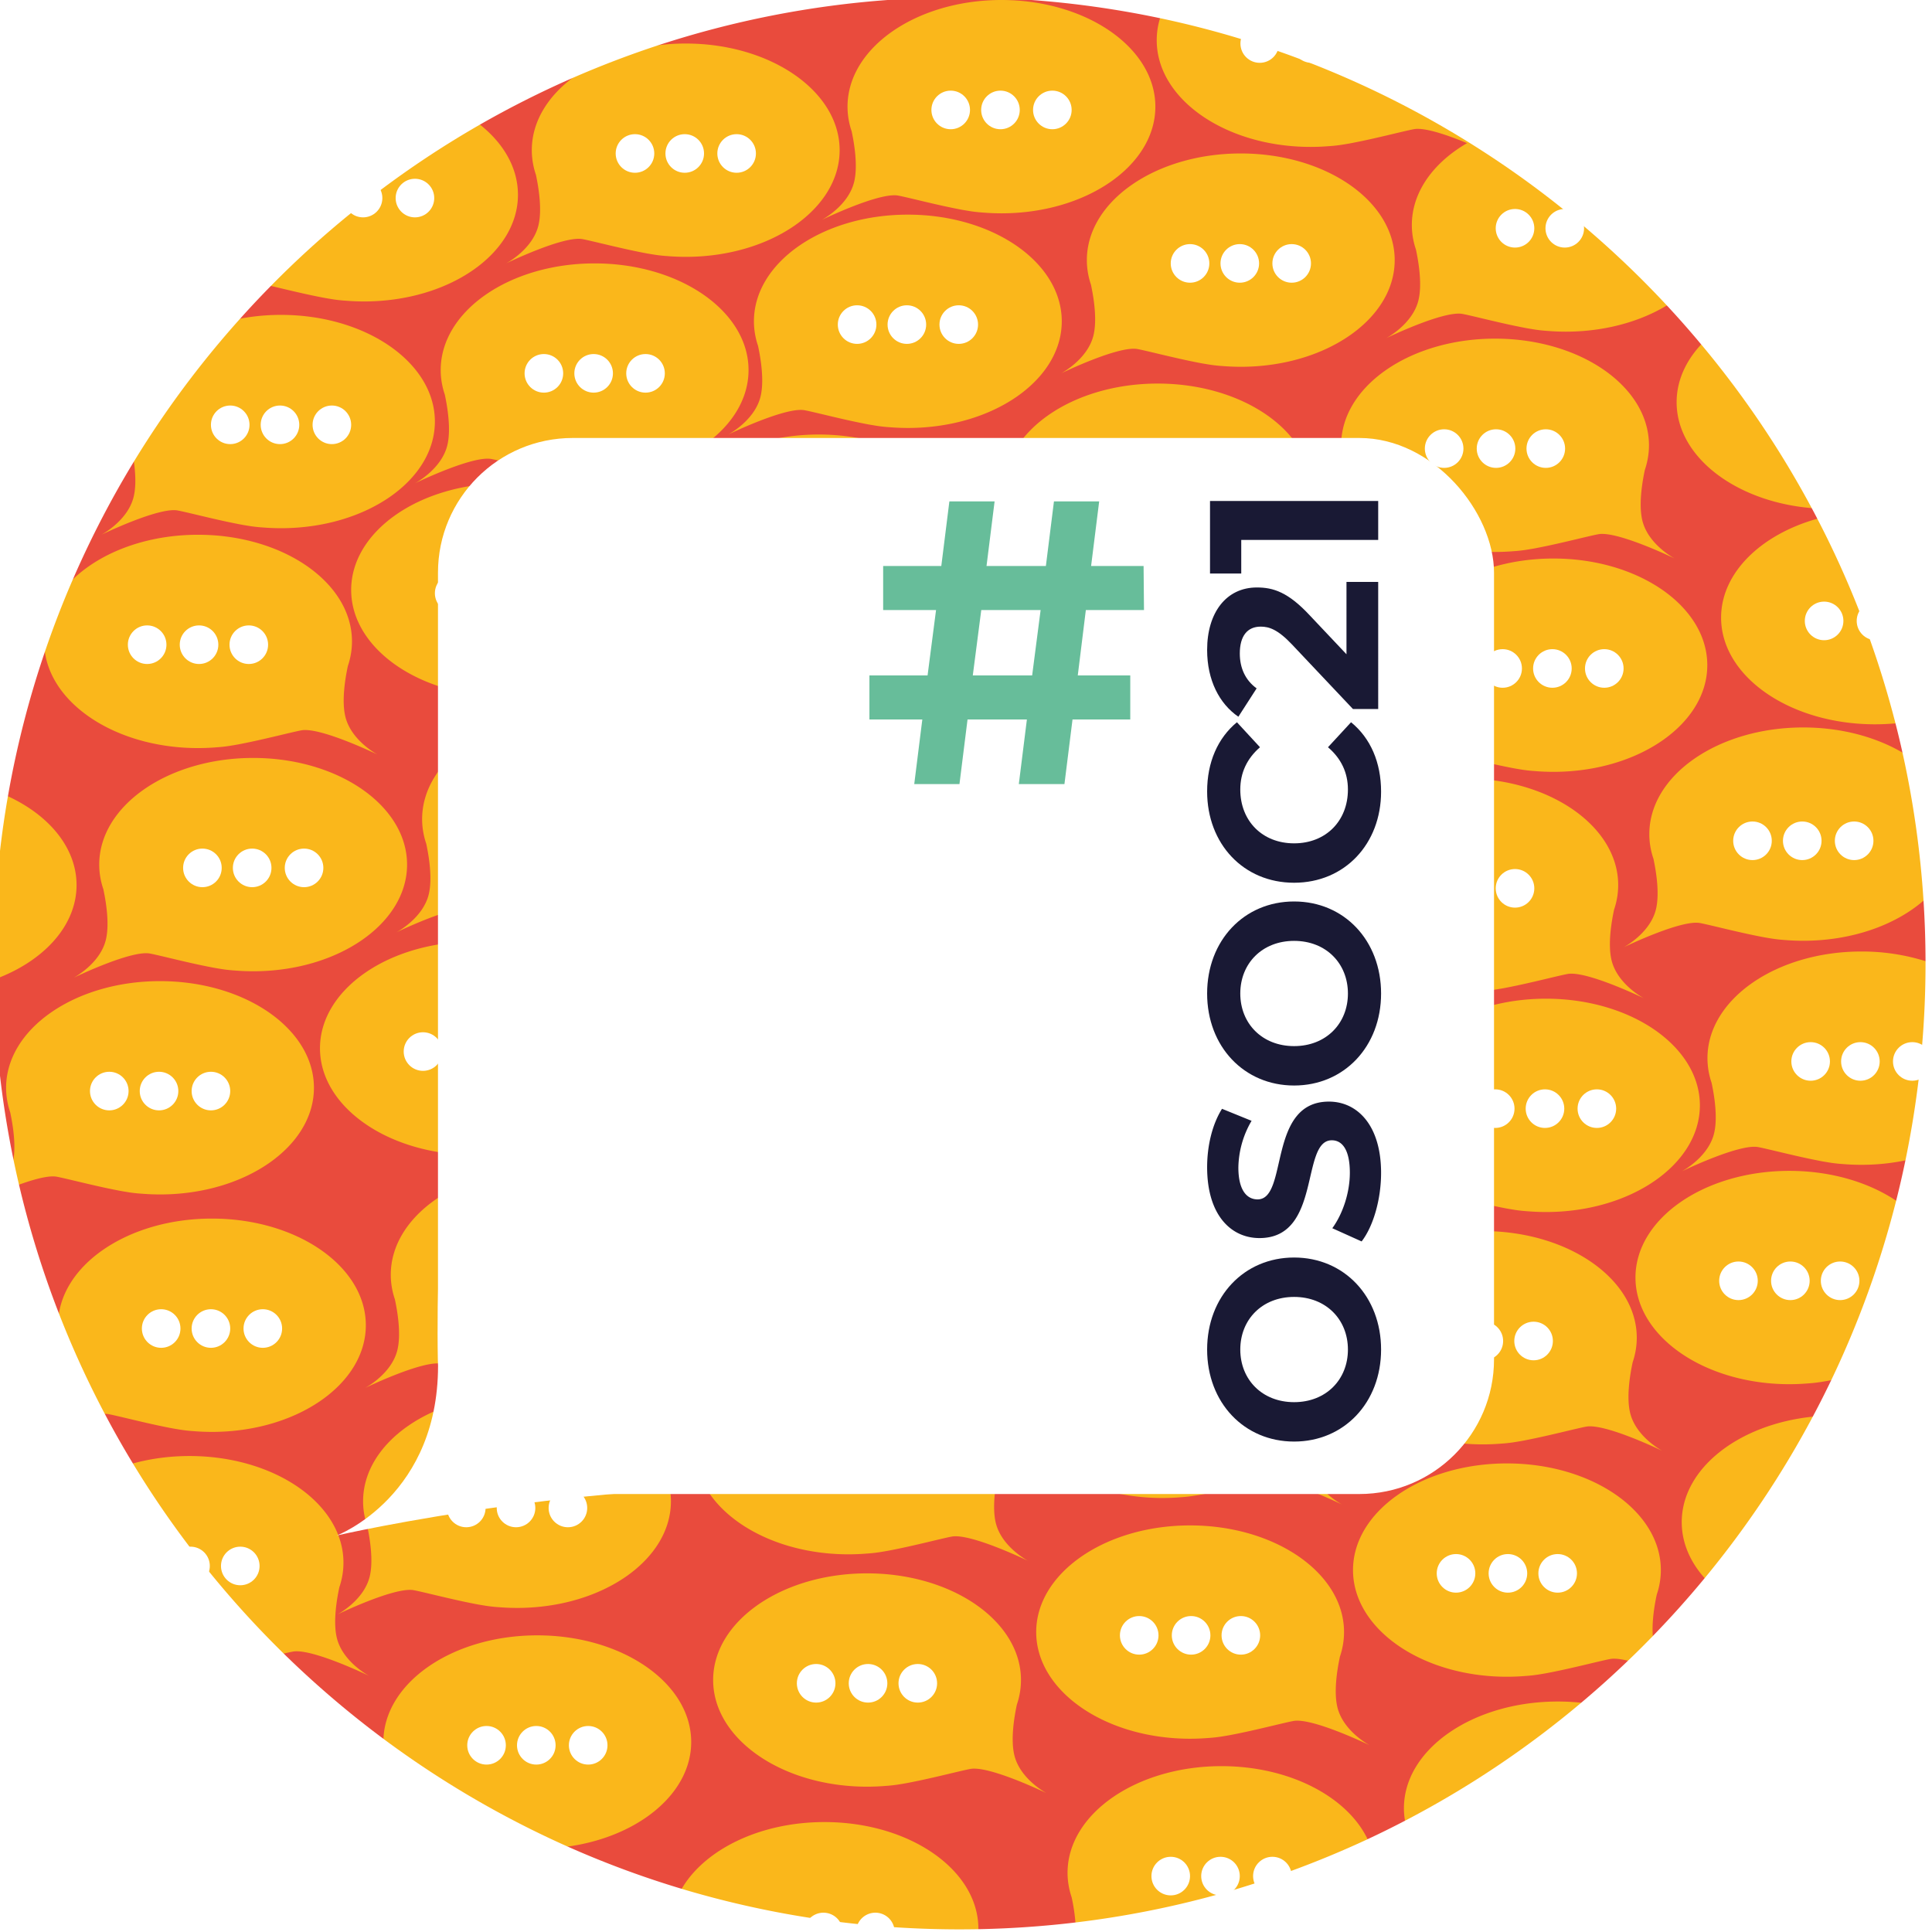 <svg id="b3614396-2f3b-43fe-b4ab-7d2afe10fd41" data-name="Laag 1" xmlns="http://www.w3.org/2000/svg" width="400mm" height="400mm" viewBox="0 0 1133.858 1133.858">
  <rect x="0" y="0" width="1133.858" height="1133.858" fill="#333333" stroke="none"/>
  <defs>
    <style>
      .ebba388f-aae1-472b-86ee-1aacaa808774 {
        fill: #e94b3d;
      }

      .e8fe0d66-d186-475d-864e-a30421d9c54c {
        fill: #fab71b;
      }

      .a7246b2b-2a23-4714-99b3-dbe751d07bc7 {
        fill: #fff;
      }

      .b42c5a3b-05b4-47e1-bc9b-00f621dcb762 {
        fill: #191934;
      }

      .b777d5c9-033a-4564-a207-9575fd0be8ca {
        fill: #67bd9a;
      }
    </style>
  </defs>
  <rect class="ebba388f-aae1-472b-86ee-1aacaa808774" width="1133.858" height="1133.858" rx="10.246"/>
  <path class="e8fe0d66-d186-475d-864e-a30421d9c54c" d="M402.437,25.545c-49.888,0-90.331,28.026-90.331,62.598a44.095,44.095,0,0,0,.507,6.645l-.004-.003.009.03a45.281,45.281,0,0,0,1.901,7.747c1.711,8.02,3.647,20.594,1.498,29.618-3.395,14.26-19.013,22.408-19.013,22.408s33.663-16.336,44.816-14.26c5.706,1.062,21.642,5.273,35.134,7.882q2.705.55,5.477.987a85.033,85.033,0,0,0,9.112,1.092l-.005-.004q5.36.447,10.899.455c49.888,0,90.331-28.026,90.331-62.598S452.325,25.545,402.437,25.545Z"/>
  <circle class="a7246b2b-2a23-4714-99b3-dbe751d07bc7" cx="372.658" cy="90.066" r="11.325"/>
  <circle class="a7246b2b-2a23-4714-99b3-dbe751d07bc7" cx="401.86" cy="90.066" r="11.325"/>
  <circle class="a7246b2b-2a23-4714-99b3-dbe751d07bc7" cx="432.314" cy="90.066" r="11.325"/>
  <path class="e8fe0d66-d186-475d-864e-a30421d9c54c" d="M587.729,0c-49.888,0-90.331,28.026-90.331,62.598a44.095,44.095,0,0,0,.507,6.645l-.004-.003.009.03a45.282,45.282,0,0,0,1.901,7.747c1.711,8.02,3.647,20.594,1.498,29.618-3.395,14.26-19.013,22.408-19.013,22.408s33.663-16.336,44.816-14.26c5.706,1.062,21.642,5.273,35.134,7.882q2.705.55,5.477.987a85.03,85.03,0,0,0,9.112,1.092l-.005-.004q5.36.447,10.899.455c49.888,0,90.331-28.026,90.331-62.598S637.618,0,587.729,0Z"/>
  <circle class="a7246b2b-2a23-4714-99b3-dbe751d07bc7" cx="557.95" cy="64.521" r="11.325"/>
  <circle class="a7246b2b-2a23-4714-99b3-dbe751d07bc7" cx="587.152" cy="64.521" r="11.325"/>
  <circle class="a7246b2b-2a23-4714-99b3-dbe751d07bc7" cx="617.606" cy="64.521" r="11.325"/>
  <path class="e8fe0d66-d186-475d-864e-a30421d9c54c" d="M679.436,225.11c-49.888,0-90.331,28.026-90.331,62.598a44.095,44.095,0,0,0,.507,6.645l-.004-.003.009.03a45.281,45.281,0,0,0,1.901,7.747c1.711,8.02,3.647,20.594,1.498,29.618-3.395,14.26-19.013,22.408-19.013,22.408s33.663-16.336,44.816-14.26c5.706,1.062,21.642,5.273,35.134,7.882q2.705.55,5.477.987a85.033,85.033,0,0,0,9.112,1.092l-.005-.004q5.36.447,10.899.455c49.888,0,90.331-28.026,90.331-62.598S729.325,225.11,679.436,225.11Z"/>
  <circle class="a7246b2b-2a23-4714-99b3-dbe751d07bc7" cx="649.657" cy="291.631" r="11.325"/>
  <circle class="a7246b2b-2a23-4714-99b3-dbe751d07bc7" cx="678.86" cy="291.631" r="11.325"/>
  <circle class="a7246b2b-2a23-4714-99b3-dbe751d07bc7" cx="709.313" cy="291.631" r="11.325"/>
  <g>
    <path class="e8fe0d66-d186-475d-864e-a30421d9c54c" d="M528.45,384.304c-49.888,0-90.331,28.026-90.331,62.598a44.095,44.095,0,0,0,.507,6.645l-.004-.003.009.03a45.28,45.28,0,0,0,1.901,7.747c1.711,8.02,3.647,20.594,1.498,29.618-3.395,14.26-19.013,22.408-19.013,22.408s33.663-16.336,44.816-14.26c5.706,1.062,21.642,5.273,35.134,7.882q2.705.55,5.477.987a85.033,85.033,0,0,0,9.112,1.092l-.005-.004q5.36.447,10.899.455c49.888,0,90.331-28.026,90.331-62.598S578.338,384.304,528.45,384.304Z"/>
    <circle class="a7246b2b-2a23-4714-99b3-dbe751d07bc7" cx="498.671" cy="448.825" r="11.325"/>
    <circle class="a7246b2b-2a23-4714-99b3-dbe751d07bc7" cx="527.873" cy="448.825" r="11.325"/>
    <circle class="a7246b2b-2a23-4714-99b3-dbe751d07bc7" cx="558.327" cy="448.825" r="11.325"/>
  </g>
  <g>
    <path class="e8fe0d66-d186-475d-864e-a30421d9c54c" d="M574.19,1131.93a2.617,2.617,0,0,1-.01.28c.01.55-.01,1.1-.04,1.65a43.175,43.175,0,0,1-1.44,9.42H520.01a11.296,11.296,0,0,1-12.54,0H489.55a11.296,11.296,0,0,1-12.54,0H460.35a11.296,11.296,0,0,1-12.54,0H395.02a41.67,41.67,0,0,1-.98-4.67.101.101,0,0,0-.01-.03h.01a43.353,43.353,0,0,1-.47-4.72c-.03-.64-.04-1.28-.04-1.93a46.118,46.118,0,0,1,6.54-23.41c13.37-22.97,45.85-39.18,83.79-39.18C533.75,1069.34,574.19,1097.36,574.19,1131.93Z"/>
    <path class="a7246b2b-2a23-4714-99b3-dbe751d07bc7" d="M465.41,1133.86A11.325,11.325,0,1,1,454.08,1122.53,11.285,11.285,0,0,1,465.41,1133.86Z"/>
    <path class="a7246b2b-2a23-4714-99b3-dbe751d07bc7" d="M494.61,1133.86a11.351,11.351,0,1,1-1.63-5.84h.01A11.233,11.233,0,0,1,494.61,1133.86Z"/>
    <path class="a7246b2b-2a23-4714-99b3-dbe751d07bc7" d="M525.06,1133.86a11.325,11.325,0,0,1-22.65,0,11.173,11.173,0,0,1,1.01-4.66A11.317,11.317,0,0,1,524.7,1131.03,10.975,10.975,0,0,1,525.06,1133.86Z"/>
  </g>
  <g>
    <path class="e8fe0d66-d186-475d-864e-a30421d9c54c" d="M807.2,1099.12c0,12.85-5.59,24.8-15.18,34.74a74.75,74.75,0,0,1-11.14,9.42H630.41l.03-.12a40.375,40.375,0,0,0,.95-9.3c0-1.85-.08-3.73-.23-5.59a113.847,113.847,0,0,0-2.21-14.73,44.971,44.971,0,0,1-1.9-7.75.049.049,0,0,1-.01-.03,44.377,44.377,0,0,1-.51-6.64c0-34.57,40.45-62.6,90.33-62.6,39.95,0,73.84,17.97,85.76,42.88A45.378,45.378,0,0,1,807.2,1099.12Z"/>
    <circle class="a7246b2b-2a23-4714-99b3-dbe751d07bc7" cx="687.085" cy="1101.045" r="11.325"/>
    <circle class="a7246b2b-2a23-4714-99b3-dbe751d07bc7" cx="716.288" cy="1101.045" r="11.325"/>
    <circle class="a7246b2b-2a23-4714-99b3-dbe751d07bc7" cx="746.742" cy="1101.045" r="11.325"/>
  </g>
  <g>
    <path class="e8fe0d66-d186-475d-864e-a30421d9c54c" d="M914.274,998.592c-49.888,0-90.331,28.026-90.331,62.598a44.095,44.095,0,0,0,.507,6.645l-.004-.003.009.03a45.281,45.281,0,0,0,1.901,7.747c1.711,8.02,3.647,20.594,1.498,29.618-3.395,14.26-19.013,22.408-19.013,22.408s33.663-16.336,44.816-14.26c5.706,1.062,21.642,5.273,35.134,7.882q2.705.55,5.477.987a85.031,85.031,0,0,0,9.112,1.092l-.005-.004q5.36.447,10.899.455c49.888,0,90.331-28.026,90.331-62.598S964.163,998.592,914.274,998.592Z"/>
    <circle class="a7246b2b-2a23-4714-99b3-dbe751d07bc7" cx="884.495" cy="1063.114" r="11.325"/>
    <circle class="a7246b2b-2a23-4714-99b3-dbe751d07bc7" cx="913.698" cy="1063.114" r="11.325"/>
    <circle class="a7246b2b-2a23-4714-99b3-dbe751d07bc7" cx="944.151" cy="1063.114" r="11.325"/>
  </g>
  <g>
    <path class="e8fe0d66-d186-475d-864e-a30421d9c54c" d="M93.912,575.809c-49.888,0-90.331,28.026-90.331,62.598a44.095,44.095,0,0,0,.507,6.645l-.004-.003.009.03a45.28,45.28,0,0,0,1.901,7.747c1.711,8.02,3.647,20.594,1.498,29.618-3.395,14.26-19.013,22.408-19.013,22.408S22.142,688.515,33.295,690.592c5.706,1.062,21.642,5.273,35.134,7.882q2.705.55,5.477.987a85.033,85.033,0,0,0,9.112,1.092l-.005-.004q5.36.447,10.899.455c49.888,0,90.331-28.026,90.331-62.598S143.8,575.809,93.912,575.809Z"/>
    <circle class="a7246b2b-2a23-4714-99b3-dbe751d07bc7" cx="64.133" cy="640.33" r="11.325"/>
    <circle class="a7246b2b-2a23-4714-99b3-dbe751d07bc7" cx="93.335" cy="640.33" r="11.325"/>
    <circle class="a7246b2b-2a23-4714-99b3-dbe751d07bc7" cx="123.789" cy="640.33" r="11.325"/>
  </g>
  <path class="e8fe0d66-d186-475d-864e-a30421d9c54c" d="M44.93,519.43c0,23.1-18.06,43.28-44.93,54.12-1.22.5-2.46.97-3.72,1.42-2.89,1.05-5.89,1.99-8.96,2.81V461.07A108.936,108.936,0,0,1,0,465.3q2.37.96,4.65,2.01C28.93,478.53,44.93,497.68,44.93,519.43Z"/>
  <g>
    <path class="e8fe0d66-d186-475d-864e-a30421d9c54c" d="M713.562,356.602c-49.888,0-90.331,28.026-90.331,62.598a44.095,44.095,0,0,0,.507,6.645l-.004-.003.009.03a45.28,45.28,0,0,0,1.901,7.747c1.711,8.02,3.647,20.594,1.498,29.618-3.395,14.26-19.013,22.408-19.013,22.408s33.663-16.336,44.816-14.26c5.706,1.062,21.642,5.273,35.134,7.882q2.705.55,5.477.987a85.033,85.033,0,0,0,9.112,1.092l-.005-.004q5.36.447,10.899.455c49.888,0,90.331-28.026,90.331-62.598S763.451,356.602,713.562,356.602Z"/>
    <circle class="a7246b2b-2a23-4714-99b3-dbe751d07bc7" cx="683.783" cy="421.123" r="11.325"/>
    <circle class="a7246b2b-2a23-4714-99b3-dbe751d07bc7" cx="712.986" cy="421.123" r="11.325"/>
    <circle class="a7246b2b-2a23-4714-99b3-dbe751d07bc7" cx="743.44" cy="421.123" r="11.325"/>
  </g>
  <path class="e8fe0d66-d186-475d-864e-a30421d9c54c" d="M148.568,444.825c-49.888,0-90.331,28.026-90.331,62.598a44.096,44.096,0,0,0,.507,6.645l-.004-.003.009.03A45.281,45.281,0,0,0,60.65,521.841c1.711,8.02,3.647,20.594,1.498,29.618-3.395,14.26-19.013,22.408-19.013,22.408S76.798,557.532,87.952,559.608c5.706,1.062,21.642,5.273,35.134,7.882q2.705.55,5.477.987a85.03,85.03,0,0,0,9.112,1.092l-.005-.004q5.36.447,10.899.455c49.888,0,90.331-28.026,90.331-62.598S198.457,444.825,148.568,444.825Z"/>
  <circle class="a7246b2b-2a23-4714-99b3-dbe751d07bc7" cx="118.789" cy="509.347" r="11.325"/>
  <circle class="a7246b2b-2a23-4714-99b3-dbe751d07bc7" cx="147.992" cy="509.347" r="11.325"/>
  <circle class="a7246b2b-2a23-4714-99b3-dbe751d07bc7" cx="178.445" cy="509.347" r="11.325"/>
  <path class="e8fe0d66-d186-475d-864e-a30421d9c54c" d="M338.07,418.123c-49.888,0-90.331,28.026-90.331,62.598a44.095,44.095,0,0,0,.507,6.645l-.004-.003.009.03a45.28,45.28,0,0,0,1.901,7.747c1.711,8.02,3.647,20.594,1.498,29.618-3.395,14.26-19.013,22.408-19.013,22.408s33.663-16.336,44.816-14.26c5.706,1.062,21.642,5.273,35.134,7.882q2.705.55,5.477.987a85.028,85.028,0,0,0,9.112,1.092l-.005-.004q5.36.447,10.899.455c49.888,0,90.331-28.026,90.331-62.598S387.959,418.123,338.07,418.123Z"/>
  <circle class="a7246b2b-2a23-4714-99b3-dbe751d07bc7" cx="308.291" cy="482.645" r="11.325"/>
  <circle class="a7246b2b-2a23-4714-99b3-dbe751d07bc7" cx="337.494" cy="482.645" r="11.325"/>
  <circle class="a7246b2b-2a23-4714-99b3-dbe751d07bc7" cx="367.948" cy="482.645" r="11.325"/>
  <g>
    <path class="e8fe0d66-d186-475d-864e-a30421d9c54c" d="M728.19,90.066c-49.888,0-90.331,28.026-90.331,62.598a44.095,44.095,0,0,0,.507,6.645l-.004-.003.009.03a45.281,45.281,0,0,0,1.901,7.747c1.711,8.02,3.647,20.594,1.498,29.618-3.395,14.26-19.013,22.408-19.013,22.408s33.663-16.336,44.816-14.26c5.706,1.062,21.642,5.273,35.134,7.882q2.705.55,5.477.987a85.033,85.033,0,0,0,9.112,1.092l-.005-.004q5.36.447,10.899.455c49.888,0,90.331-28.026,90.331-62.598S778.078,90.066,728.19,90.066Z"/>
    <circle class="a7246b2b-2a23-4714-99b3-dbe751d07bc7" cx="698.411" cy="154.588" r="11.325"/>
    <circle class="a7246b2b-2a23-4714-99b3-dbe751d07bc7" cx="727.613" cy="154.588" r="11.325"/>
    <circle class="a7246b2b-2a23-4714-99b3-dbe751d07bc7" cx="758.067" cy="154.588" r="11.325"/>
  </g>
  <g>
    <path class="e8fe0d66-d186-475d-864e-a30421d9c54c" d="M918.915,69.452c-49.888,0-90.331,28.026-90.331,62.598a44.096,44.096,0,0,0,.507,6.645l-.004-.003.009.03a45.281,45.281,0,0,0,1.901,7.747c1.711,8.02,3.647,20.594,1.498,29.618-3.395,14.26-19.013,22.408-19.013,22.408s33.663-16.336,44.816-14.26c5.706,1.062,21.642,5.273,35.134,7.882q2.705.55,5.477.987a85.033,85.033,0,0,0,9.112,1.092l-.005-.004q5.36.447,10.899.455c49.888,0,90.331-28.026,90.331-62.598S968.803,69.452,918.915,69.452Z"/>
    <circle class="a7246b2b-2a23-4714-99b3-dbe751d07bc7" cx="889.136" cy="133.973" r="11.325"/>
    <circle class="a7246b2b-2a23-4714-99b3-dbe751d07bc7" cx="918.338" cy="133.973" r="11.325"/>
    <circle class="a7246b2b-2a23-4714-99b3-dbe751d07bc7" cx="948.792" cy="133.973" r="11.325"/>
  </g>
  <path class="e8fe0d66-d186-475d-864e-a30421d9c54c" d="M164.894,184.799c-49.888,0-90.331,28.026-90.331,62.598a44.095,44.095,0,0,0,.507,6.645l-.004-.003.009.03a45.281,45.281,0,0,0,1.901,7.747c1.711,8.02,3.647,20.594,1.498,29.618-3.395,14.26-19.013,22.408-19.013,22.408s33.663-16.336,44.816-14.26c5.706,1.062,21.642,5.273,35.134,7.882q2.705.55,5.477.987a85.03,85.03,0,0,0,9.112,1.092l-.005-.004q5.36.447,10.899.455c49.888,0,90.331-28.026,90.331-62.598S214.782,184.799,164.894,184.799Z"/>
  <circle class="a7246b2b-2a23-4714-99b3-dbe751d07bc7" cx="135.115" cy="249.32" r="11.325"/>
  <circle class="a7246b2b-2a23-4714-99b3-dbe751d07bc7" cx="164.317" cy="249.32" r="11.325"/>
  <circle class="a7246b2b-2a23-4714-99b3-dbe751d07bc7" cx="194.771" cy="249.32" r="11.325"/>
  <path class="e8fe0d66-d186-475d-864e-a30421d9c54c" d="M532.801,125.97c-49.888,0-90.331,28.026-90.331,62.598a44.095,44.095,0,0,0,.507,6.645l-.004-.003.009.03a45.28,45.28,0,0,0,1.901,7.747c1.711,8.02,3.647,20.594,1.498,29.618-3.395,14.26-19.013,22.408-19.013,22.408S461.03,238.676,472.184,240.753c5.706,1.062,21.642,5.273,35.134,7.882q2.705.55,5.477.987a85.03,85.03,0,0,0,9.112,1.092l-.005-.004q5.36.447,10.899.455c49.888,0,90.331-28.026,90.331-62.598S582.689,125.97,532.801,125.97Z"/>
  <circle class="a7246b2b-2a23-4714-99b3-dbe751d07bc7" cx="503.022" cy="190.491" r="11.325"/>
  <circle class="a7246b2b-2a23-4714-99b3-dbe751d07bc7" cx="532.224" cy="190.491" r="11.325"/>
  <circle class="a7246b2b-2a23-4714-99b3-dbe751d07bc7" cx="562.678" cy="190.491" r="11.325"/>
  <path class="e8fe0d66-d186-475d-864e-a30421d9c54c" d="M348.973,154.588c-49.888,0-90.331,28.026-90.331,62.598a44.095,44.095,0,0,0,.507,6.645l-.004-.003.009.03a45.281,45.281,0,0,0,1.901,7.747c1.711,8.02,3.647,20.594,1.498,29.618-3.395,14.26-19.013,22.408-19.013,22.408s33.663-16.336,44.816-14.26c5.706,1.062,21.642,5.273,35.134,7.882q2.705.55,5.477.987a85.03,85.03,0,0,0,9.112,1.092l-.005-.004q5.36.447,10.899.455c49.888,0,90.331-28.026,90.331-62.598S398.861,154.588,348.973,154.588Z"/>
  <circle class="a7246b2b-2a23-4714-99b3-dbe751d07bc7" cx="319.194" cy="219.109" r="11.325"/>
  <circle class="a7246b2b-2a23-4714-99b3-dbe751d07bc7" cx="348.396" cy="219.109" r="11.325"/>
  <circle class="a7246b2b-2a23-4714-99b3-dbe751d07bc7" cx="378.85" cy="219.109" r="11.325"/>
  <path class="e8fe0d66-d186-475d-864e-a30421d9c54c" d="M213.647,51.722c-49.888,0-90.331,28.026-90.331,62.598a44.095,44.095,0,0,0,.507,6.645l-.004-.003.009.03a45.281,45.281,0,0,0,1.901,7.747c1.711,8.02,3.647,20.594,1.498,29.618-3.395,14.26-19.013,22.408-19.013,22.408s33.663-16.336,44.816-14.26c5.706,1.062,21.642,5.273,35.134,7.882q2.705.55,5.477.987a85.027,85.027,0,0,0,9.112,1.092l-.005-.004q5.36.447,10.899.455c49.888,0,90.331-28.026,90.331-62.598S263.536,51.722,213.647,51.722Z"/>
  <circle class="a7246b2b-2a23-4714-99b3-dbe751d07bc7" cx="183.868" cy="116.243" r="11.325"/>
  <circle class="a7246b2b-2a23-4714-99b3-dbe751d07bc7" cx="213.071" cy="116.243" r="11.325"/>
  <circle class="a7246b2b-2a23-4714-99b3-dbe751d07bc7" cx="243.524" cy="116.243" r="11.325"/>
  <g>
    <path class="e8fe0d66-d186-475d-864e-a30421d9c54c" d="M278.127,552.616c49.888,0,90.331,28.026,90.331,62.598a44.095,44.095,0,0,1-.507,6.645l.004-.003-.009.03a45.281,45.281,0,0,1-1.901,7.747c-1.711,8.02-3.647,20.594-1.498,29.618,3.395,14.26,19.013,22.408,19.013,22.408s-33.663-16.336-44.816-14.26c-5.706,1.062-21.642,5.273-35.134,7.882q-2.705.55-5.477.987a85.03,85.03,0,0,1-9.112,1.092l.005-.004q-5.36.447-10.899.455c-49.888,0-90.331-28.026-90.331-62.598S228.239,552.616,278.127,552.616Z"/>
    <circle class="a7246b2b-2a23-4714-99b3-dbe751d07bc7" cx="307.906" cy="617.138" r="11.325"/>
    <circle class="a7246b2b-2a23-4714-99b3-dbe751d07bc7" cx="278.704" cy="617.138" r="11.325"/>
    <circle class="a7246b2b-2a23-4714-99b3-dbe751d07bc7" cx="248.25" cy="617.138" r="11.325"/>
  </g>
  <g>
    <path class="e8fe0d66-d186-475d-864e-a30421d9c54c" d="M491.409,520.672c49.888,0,90.331,28.026,90.331,62.598a44.095,44.095,0,0,1-.507,6.645l.004-.003-.009.03a45.281,45.281,0,0,1-1.901,7.747c-1.711,8.02-3.647,20.594-1.498,29.618,3.395,14.26,19.013,22.408,19.013,22.408s-33.663-16.336-44.816-14.26c-5.706,1.062-21.642,5.273-35.134,7.882q-2.705.55-5.477.987a85.03,85.03,0,0,1-9.112,1.092l.005-.004q-5.36.447-10.899.455c-49.888,0-90.331-28.026-90.331-62.598S441.521,520.672,491.409,520.672Z"/>
    <circle class="a7246b2b-2a23-4714-99b3-dbe751d07bc7" cx="521.188" cy="585.193" r="11.325"/>
    <circle class="a7246b2b-2a23-4714-99b3-dbe751d07bc7" cx="491.986" cy="585.193" r="11.325"/>
    <circle class="a7246b2b-2a23-4714-99b3-dbe751d07bc7" cx="461.532" cy="585.193" r="11.325"/>
  </g>
  <g>
    <path class="e8fe0d66-d186-475d-864e-a30421d9c54c" d="M1140.03,848.27V945.32a13.366,13.366,0,0,0-2.1.18c-1.04.19-2.42.49-4.07.87-7.38,1.67-20.04,4.88-31.07,7.01-1.8.37-3.63.7-5.47.99a86.909,86.909,0,0,1-9.11,1.09c-3.57.29-7.21.45-10.9.45-32.49,0-60.97-11.88-76.87-29.72-8.54-9.56-13.46-20.82-13.46-32.88,0-31.41,33.39-57.41,76.91-61.9a128.528,128.528,0,0,1,13.42-.69c21.41,0,41.08,5.16,56.55,13.78Q1137.07,846.285,1140.03,848.27Z"/>
    <circle class="a7246b2b-2a23-4714-99b3-dbe751d07bc7" cx="1107.089" cy="895.237" r="11.325"/>
    <circle class="a7246b2b-2a23-4714-99b3-dbe751d07bc7" cx="1077.887" cy="895.237" r="11.325"/>
    <circle class="a7246b2b-2a23-4714-99b3-dbe751d07bc7" cx="1047.433" cy="895.237" r="11.325"/>
  </g>
  <g>
    <path class="e8fe0d66-d186-475d-864e-a30421d9c54c" d="M671.308,485.345c49.888,0,90.331,28.026,90.331,62.598a44.096,44.096,0,0,1-.507,6.645l.004-.003-.009.03a45.281,45.281,0,0,1-1.901,7.747c-1.711,8.02-3.647,20.594-1.498,29.618,3.395,14.26,19.013,22.408,19.013,22.408S743.079,598.051,731.925,600.128c-5.706,1.062-21.642,5.273-35.134,7.882q-2.705.55-5.477.987a85.03,85.03,0,0,1-9.112,1.092l.005-.004q-5.36.447-10.899.455c-49.888,0-90.331-28.026-90.331-62.598S621.42,485.345,671.308,485.345Z"/>
    <circle class="a7246b2b-2a23-4714-99b3-dbe751d07bc7" cx="701.087" cy="549.866" r="11.325"/>
    <circle class="a7246b2b-2a23-4714-99b3-dbe751d07bc7" cx="671.885" cy="549.866" r="11.325"/>
    <circle class="a7246b2b-2a23-4714-99b3-dbe751d07bc7" cx="641.431" cy="549.866" r="11.325"/>
  </g>
  <path class="e8fe0d66-d186-475d-864e-a30421d9c54c" d="M480.506,255.012c49.888,0,90.331,28.026,90.331,62.598a44.095,44.095,0,0,1-.507,6.645l.004-.003-.009.03a45.281,45.281,0,0,1-1.901,7.747c-1.711,8.02-3.647,20.594-1.498,29.618,3.395,14.26,19.013,22.408,19.013,22.408s-33.663-16.336-44.816-14.26c-5.706,1.062-21.642,5.273-35.134,7.882q-2.705.55-5.477.987a85.03,85.03,0,0,1-9.112,1.092l.005-.004q-5.36.447-10.899.455c-49.888,0-90.331-28.026-90.331-62.598S430.618,255.012,480.506,255.012Z"/>
  <circle class="a7246b2b-2a23-4714-99b3-dbe751d07bc7" cx="510.285" cy="319.534" r="11.325"/>
  <circle class="a7246b2b-2a23-4714-99b3-dbe751d07bc7" cx="481.083" cy="319.534" r="11.325"/>
  <circle class="a7246b2b-2a23-4714-99b3-dbe751d07bc7" cx="450.629" cy="319.534" r="11.325"/>
  <g>
    <path class="e8fe0d66-d186-475d-864e-a30421d9c54c" d="M710.562,614.02c-49.888,0-90.331,28.026-90.331,62.598a44.095,44.095,0,0,0,.507,6.645l-.004-.003.009.03a45.28,45.28,0,0,0,1.901,7.747c1.711,8.02,3.647,20.594,1.498,29.618-3.395,14.26-19.013,22.408-19.013,22.408s33.663-16.336,44.816-14.26c5.706,1.062,21.642,5.273,35.134,7.882q2.705.55,5.477.987a85.033,85.033,0,0,0,9.112,1.092l-.005-.004q5.36.447,10.899.455c49.888,0,90.331-28.026,90.331-62.598S760.451,614.02,710.562,614.02Z"/>
    <circle class="a7246b2b-2a23-4714-99b3-dbe751d07bc7" cx="680.783" cy="678.541" r="11.325"/>
    <circle class="a7246b2b-2a23-4714-99b3-dbe751d07bc7" cx="709.986" cy="678.541" r="11.325"/>
    <circle class="a7246b2b-2a23-4714-99b3-dbe751d07bc7" cx="740.44" cy="678.541" r="11.325"/>
  </g>
  <path class="e8fe0d66-d186-475d-864e-a30421d9c54c" d="M1140.03,462.86v53.33a60.108,60.108,0,0,1-6.17,7.63,66.183,66.183,0,0,1-4.98,4.75c-16.55,14.36-42.03,23.55-70.59,23.55-3.69,0-7.33-.16-10.9-.45a87.2,87.2,0,0,1-9.11-1.09c-1.85-.29-3.67-.62-5.48-.99-13.49-2.61-29.42-6.82-35.13-7.88-10.8-2.01-42.7,13.24-44.72,14.21,1.34-.73,15.68-8.77,18.92-22.36,2.15-9.02.21-21.6-1.5-29.62a44.86,44.86,0,0,1-1.9-7.74.05.05,0,0,1-.01-.03,44.4,44.4,0,0,1-.5-6.65c0-34.57,40.44-62.59,90.33-62.59,22.19,0,42.51,5.55,58.24,14.75a77.611,77.611,0,0,1,17.33,13.55A60.103,60.103,0,0,1,1140.03,462.86Z"/>
  <circle class="a7246b2b-2a23-4714-99b3-dbe751d07bc7" cx="1028.507" cy="493.448" r="11.325"/>
  <circle class="a7246b2b-2a23-4714-99b3-dbe751d07bc7" cx="1057.71" cy="493.448" r="11.325"/>
  <circle class="a7246b2b-2a23-4714-99b3-dbe751d07bc7" cx="1088.164" cy="493.448" r="11.325"/>
  <g>
    <path class="e8fe0d66-d186-475d-864e-a30421d9c54c" d="M907.3,586.12c-49.888,0-90.331,28.026-90.331,62.598a44.095,44.095,0,0,0,.507,6.645l-.004-.003.009.03a45.28,45.28,0,0,0,1.901,7.747c1.711,8.02,3.647,20.594,1.498,29.618-3.395,14.26-19.013,22.408-19.013,22.408s33.663-16.336,44.816-14.26c5.706,1.062,21.642,5.273,35.134,7.882q2.705.55,5.477.987a85.03,85.03,0,0,0,9.112,1.092l-.005-.004q5.36.447,10.899.455c49.888,0,90.331-28.026,90.331-62.598S957.188,586.12,907.3,586.12Z"/>
    <circle class="a7246b2b-2a23-4714-99b3-dbe751d07bc7" cx="877.521" cy="650.641" r="11.325"/>
    <circle class="a7246b2b-2a23-4714-99b3-dbe751d07bc7" cx="906.723" cy="650.641" r="11.325"/>
    <circle class="a7246b2b-2a23-4714-99b3-dbe751d07bc7" cx="937.177" cy="650.641" r="11.325"/>
  </g>
  <g>
    <path class="e8fe0d66-d186-475d-864e-a30421d9c54c" d="M1140.03,567.82V674.21q-3,1.305-6.17,2.43a113.058,113.058,0,0,1-15.6,4.36,127.362,127.362,0,0,1-25.85,2.61q-5.535,0-10.9-.45a84.15,84.15,0,0,1-9.1-1.09q-2.775-.435-5.48-.99c-13.49-2.61-29.43-6.82-35.13-7.88C1020.99,671.19,989.1,686.44,987.08,687.41c1.34-.73,15.68-8.77,18.91-22.36,2.15-9.02.22-21.6-1.5-29.62a45.789,45.789,0,0,1-1.9-7.74.101.101,0,0,0-.01-.03h.01a44.37,44.37,0,0,1-.51-6.64c0-34.58,40.44-62.6,90.33-62.6a124.409,124.409,0,0,1,37.65,5.68c1.28.4,2.55.83,3.8,1.28Q1137.025,566.52,1140.03,567.82Z"/>
    <circle class="a7246b2b-2a23-4714-99b3-dbe751d07bc7" cx="1062.633" cy="622.94" r="11.325"/>
    <circle class="a7246b2b-2a23-4714-99b3-dbe751d07bc7" cx="1091.836" cy="622.94" r="11.325"/>
    <circle class="a7246b2b-2a23-4714-99b3-dbe751d07bc7" cx="1122.29" cy="622.94" r="11.325"/>
  </g>
  <path class="e8fe0d66-d186-475d-864e-a30421d9c54c" d="M911.651,327.786c-49.888,0-90.331,28.026-90.331,62.598a44.095,44.095,0,0,0,.507,6.645l-.004-.003.009.03a45.28,45.28,0,0,0,1.901,7.747c1.711,8.02,3.647,20.594,1.498,29.618-3.395,14.26-19.013,22.408-19.013,22.408s33.663-16.336,44.816-14.26c5.706,1.062,21.642,5.273,35.134,7.882q2.705.55,5.477.987a85.033,85.033,0,0,0,9.112,1.092l-.005-.004q5.36.447,10.899.455c49.888,0,90.331-28.026,90.331-62.598S961.539,327.786,911.651,327.786Z"/>
  <circle class="a7246b2b-2a23-4714-99b3-dbe751d07bc7" cx="881.872" cy="392.307" r="11.325"/>
  <circle class="a7246b2b-2a23-4714-99b3-dbe751d07bc7" cx="911.074" cy="392.307" r="11.325"/>
  <circle class="a7246b2b-2a23-4714-99b3-dbe751d07bc7" cx="941.528" cy="392.307" r="11.325"/>
  <path class="e8fe0d66-d186-475d-864e-a30421d9c54c" d="M1141.52,364.4a11.218,11.218,0,0,1-1.49,5.61v49.5c-2.03.47-4.1.94-6.17,1.39-2.68.58-5.37,1.15-7.96,1.65-1.81.37-3.63.7-5.48.99-2.95.48-5.67.84-7.99,1.02-.39.03-.76.05-1.12.07v-.01c-3.57.3-7.21.46-10.9.46-49.89,0-90.33-28.03-90.33-62.6,0-26.27,23.36-48.77,56.47-58.05a128.382,128.382,0,0,1,67.31-.12q3.15.87,6.17,1.91V358.8A11.18,11.18,0,0,1,1141.52,364.4Z"/>
  <path class="a7246b2b-2a23-4714-99b3-dbe751d07bc7" d="M1141.52,364.4a11.346,11.346,0,1,1-1.49-5.6A11.218,11.218,0,0,1,1141.52,364.4Z"/>
  <circle class="a7246b2b-2a23-4714-99b3-dbe751d07bc7" cx="1100.99" cy="364.405" r="11.325"/>
  <circle class="a7246b2b-2a23-4714-99b3-dbe751d07bc7" cx="1070.536" cy="364.405" r="11.325"/>
  <g>
    <path class="e8fe0d66-d186-475d-864e-a30421d9c54c" d="M870.259,722.488c49.888,0,90.331,28.026,90.331,62.598a44.095,44.095,0,0,1-.507,6.645l.004-.003-.009.03a45.28,45.28,0,0,1-1.901,7.747c-1.711,8.02-3.647,20.594-1.498,29.618,3.395,14.26,19.013,22.408,19.013,22.408s-33.663-16.336-44.816-14.26c-5.706,1.062-21.642,5.273-35.134,7.882q-2.705.55-5.477.987a85.033,85.033,0,0,1-9.112,1.092l.005-.004q-5.36.447-10.899.455c-49.888,0-90.331-28.026-90.331-62.598S820.371,722.488,870.259,722.488Z"/>
    <circle class="a7246b2b-2a23-4714-99b3-dbe751d07bc7" cx="900.038" cy="787.01" r="11.325"/>
    <circle class="a7246b2b-2a23-4714-99b3-dbe751d07bc7" cx="870.836" cy="787.01" r="11.325"/>
    <circle class="a7246b2b-2a23-4714-99b3-dbe751d07bc7" cx="840.382" cy="787.01" r="11.325"/>
  </g>
  <g>
    <path class="e8fe0d66-d186-475d-864e-a30421d9c54c" d="M1140.03,756.03c-.01.12-.03.25-.05.37h.01a.101.101,0,0,0-.01.03,44.967,44.967,0,0,1-1.9,7.75c-1.71,8.02-3.65,20.59-1.5,29.62a27.146,27.146,0,0,0,3.45,8.07v7.48c-1.99-.8-4.07-1.61-6.17-2.39-8.86-3.26-18.16-5.93-23.08-5.02-5.71,1.07-21.65,5.28-35.14,7.89q-.465.09-.93.18c-1.5.29-3.02.56-4.55.8a84.579,84.579,0,0,1-9.11,1.1l.01-.01c-3.58.3-7.21.46-10.9.46-49.89,0-90.33-28.03-90.33-62.6,0-34.57,40.44-62.6,90.33-62.6,24.33,0,46.43,6.67,62.66,17.52,9.03,6.02,16.26,13.34,21.04,21.52a47.081,47.081,0,0,1,6.17,17.24,42.838,42.838,0,0,1,.46,6.32A42.165,42.165,0,0,1,1140.03,756.03Z"/>
    <circle class="a7246b2b-2a23-4714-99b3-dbe751d07bc7" cx="1079.938" cy="751.683" r="11.325"/>
    <circle class="a7246b2b-2a23-4714-99b3-dbe751d07bc7" cx="1050.735" cy="751.683" r="11.325"/>
    <circle class="a7246b2b-2a23-4714-99b3-dbe751d07bc7" cx="1020.281" cy="751.683" r="11.325"/>
  </g>
  <path class="e8fe0d66-d186-475d-864e-a30421d9c54c" d="M859.356,456.829c49.888,0,90.331,28.026,90.331,62.598a44.095,44.095,0,0,1-.507,6.645l.004-.003-.009.03a45.28,45.28,0,0,1-1.901,7.747c-1.711,8.02-3.647,20.594-1.498,29.618,3.395,14.26,19.013,22.408,19.013,22.408s-33.663-16.336-44.816-14.26c-5.706,1.062-21.642,5.273-35.134,7.882q-2.705.55-5.477.987a85.033,85.033,0,0,1-9.112,1.092l.005-.004q-5.36.447-10.899.455c-49.888,0-90.331-28.026-90.331-62.598S809.468,456.829,859.356,456.829Z"/>
  <circle class="a7246b2b-2a23-4714-99b3-dbe751d07bc7" cx="889.136" cy="521.35" r="11.325"/>
  <circle class="a7246b2b-2a23-4714-99b3-dbe751d07bc7" cx="859.933" cy="521.35" r="11.325"/>
  <circle class="a7246b2b-2a23-4714-99b3-dbe751d07bc7" cx="829.479" cy="521.35" r="11.325"/>
  <path class="e8fe0d66-d186-475d-864e-a30421d9c54c" d="M116.238,313.841c49.888,0,90.331,28.026,90.331,62.598a44.095,44.095,0,0,1-.507,6.645l.004-.003-.009.03a45.28,45.28,0,0,1-1.901,7.747c-1.711,8.02-3.647,20.594-1.498,29.618,3.395,14.26,19.013,22.408,19.013,22.408s-33.663-16.336-44.816-14.26c-5.706,1.062-21.642,5.273-35.134,7.882q-2.705.55-5.477.987a85.033,85.033,0,0,1-9.112,1.092l.005-.004q-5.36.447-10.899.455c-49.888,0-90.331-28.026-90.331-62.598S66.35,313.841,116.238,313.841Z"/>
  <circle class="a7246b2b-2a23-4714-99b3-dbe751d07bc7" cx="146.017" cy="378.363" r="11.325"/>
  <circle class="a7246b2b-2a23-4714-99b3-dbe751d07bc7" cx="116.815" cy="378.363" r="11.325"/>
  <circle class="a7246b2b-2a23-4714-99b3-dbe751d07bc7" cx="86.361" cy="378.363" r="11.325"/>
  <g>
    <path class="e8fe0d66-d186-475d-864e-a30421d9c54c" d="M877.42,198.743c49.888,0,90.331,28.026,90.331,62.598a44.095,44.095,0,0,1-.507,6.645l.004-.003-.009.03a45.28,45.28,0,0,1-1.901,7.747c-1.711,8.02-3.647,20.594-1.498,29.618,3.395,14.26,19.013,22.408,19.013,22.408s-33.663-16.336-44.816-14.26c-5.706,1.062-21.642,5.273-35.134,7.882q-2.705.55-5.477.987a85.03,85.03,0,0,1-9.112,1.092l.005-.004q-5.36.447-10.899.455c-49.888,0-90.331-28.026-90.331-62.598S827.532,198.743,877.42,198.743Z"/>
    <circle class="a7246b2b-2a23-4714-99b3-dbe751d07bc7" cx="907.199" cy="263.264" r="11.325"/>
    <circle class="a7246b2b-2a23-4714-99b3-dbe751d07bc7" cx="877.997" cy="263.264" r="11.325"/>
    <circle class="a7246b2b-2a23-4714-99b3-dbe751d07bc7" cx="847.543" cy="263.264" r="11.325"/>
  </g>
  <g>
    <path class="e8fe0d66-d186-475d-864e-a30421d9c54c" d="M1140.03,193.13v95.15a17.045,17.045,0,0,0-5.1-.02c-.32.06-.68.13-1.07.21-6.45,1.32-21.35,5.21-34.07,7.67-1.8.37-3.63.7-5.47.99a87.063,87.063,0,0,1-9.12,1.09l.01-.01c-3.57.3-7.21.46-10.9.46-3.74,0-7.42-.16-11.04-.46-44.68-3.78-79.29-30.16-79.29-62.14,0-12.51,5.3-24.16,14.42-33.94,16.08-17.25,44.07-28.66,75.91-28.66,22.82,0,43.66,5.86,59.55,15.54Q1137.085,190.96,1140.03,193.13Z"/>
    <circle class="a7246b2b-2a23-4714-99b3-dbe751d07bc7" cx="1104.089" cy="237.995" r="11.325"/>
    <circle class="a7246b2b-2a23-4714-99b3-dbe751d07bc7" cx="1074.887" cy="237.995" r="11.325"/>
    <circle class="a7246b2b-2a23-4714-99b3-dbe751d07bc7" cx="1044.433" cy="237.995" r="11.325"/>
  </g>
  <g>
    <path class="e8fe0d66-d186-475d-864e-a30421d9c54c" d="M698.46,895.237c49.888,0,90.331,28.026,90.331,62.598a44.095,44.095,0,0,1-.507,6.645l.004-.003-.009.03a45.281,45.281,0,0,1-1.901,7.747c-1.711,8.02-3.647,20.594-1.498,29.618,3.395,14.26,19.013,22.408,19.013,22.408s-33.663-16.336-44.816-14.26c-5.706,1.062-21.642,5.273-35.134,7.882q-2.705.55-5.477.987a85.03,85.03,0,0,1-9.112,1.092l.005-.004q-5.36.447-10.899.455c-49.888,0-90.331-28.026-90.331-62.598S648.572,895.237,698.46,895.237Z"/>
    <circle class="a7246b2b-2a23-4714-99b3-dbe751d07bc7" cx="728.239" cy="959.759" r="11.325"/>
    <circle class="a7246b2b-2a23-4714-99b3-dbe751d07bc7" cx="699.037" cy="959.759" r="11.325"/>
    <circle class="a7246b2b-2a23-4714-99b3-dbe751d07bc7" cx="668.583" cy="959.759" r="11.325"/>
  </g>
  <path class="e8fe0d66-d186-475d-864e-a30421d9c54c" d="M296.427,283.63c49.888,0,90.331,28.026,90.331,62.598a44.095,44.095,0,0,1-.507,6.645l.004-.003-.009.03a45.28,45.28,0,0,1-1.901,7.747c-1.711,8.02-3.647,20.594-1.498,29.618,3.395,14.26,19.013,22.408,19.013,22.408s-33.663-16.336-44.816-14.26c-5.706,1.062-21.642,5.273-35.134,7.882q-2.705.55-5.477.987a85.033,85.033,0,0,1-9.112,1.092l.005-.004q-5.36.447-10.899.455c-49.888,0-90.331-28.026-90.331-62.598S246.539,283.63,296.427,283.63Z"/>
  <circle class="a7246b2b-2a23-4714-99b3-dbe751d07bc7" cx="326.206" cy="348.152" r="11.325"/>
  <circle class="a7246b2b-2a23-4714-99b3-dbe751d07bc7" cx="297.004" cy="348.152" r="11.325"/>
  <circle class="a7246b2b-2a23-4714-99b3-dbe751d07bc7" cx="266.55" cy="348.152" r="11.325"/>
  <g>
    <path class="e8fe0d66-d186-475d-864e-a30421d9c54c" d="M319.673,685.544c-49.888,0-90.331,28.026-90.331,62.598a44.095,44.095,0,0,0,.507,6.645l-.004-.003.009.03a45.28,45.28,0,0,0,1.901,7.747c1.711,8.02,3.647,20.594,1.498,29.618-3.395,14.26-19.013,22.408-19.013,22.408s33.663-16.336,44.816-14.26c5.706,1.062,21.642,5.273,35.134,7.882q2.705.55,5.477.987a85.03,85.03,0,0,0,9.112,1.092l-.005-.004q5.36.447,10.899.455c49.888,0,90.331-28.026,90.331-62.598S369.562,685.544,319.673,685.544Z"/>
    <circle class="a7246b2b-2a23-4714-99b3-dbe751d07bc7" cx="289.894" cy="750.066" r="11.325"/>
    <circle class="a7246b2b-2a23-4714-99b3-dbe751d07bc7" cx="319.097" cy="750.066" r="11.325"/>
    <circle class="a7246b2b-2a23-4714-99b3-dbe751d07bc7" cx="349.55" cy="750.066" r="11.325"/>
  </g>
  <g>
    <path class="e8fe0d66-d186-475d-864e-a30421d9c54c" d="M303.424,818.472c-49.888,0-90.331,28.026-90.331,62.598a44.095,44.095,0,0,0,.507,6.645l-.004-.003.009.03a45.28,45.28,0,0,0,1.901,7.747c1.711,8.02,3.647,20.594,1.498,29.618-3.395,14.26-19.013,22.408-19.013,22.408s33.663-16.336,44.816-14.26c5.706,1.062,21.642,5.273,35.134,7.882q2.705.55,5.477.987a85.033,85.033,0,0,0,9.112,1.092l-.005-.004q5.36.447,10.899.455c49.888,0,90.331-28.026,90.331-62.598S353.313,818.472,303.424,818.472Z"/>
    <circle class="a7246b2b-2a23-4714-99b3-dbe751d07bc7" cx="273.645" cy="884.993" r="11.325"/>
    <circle class="a7246b2b-2a23-4714-99b3-dbe751d07bc7" cx="302.848" cy="884.993" r="11.325"/>
    <circle class="a7246b2b-2a23-4714-99b3-dbe751d07bc7" cx="333.301" cy="884.993" r="11.325"/>
  </g>
  <g>
    <path class="e8fe0d66-d186-475d-864e-a30421d9c54c" d="M517.414,650.641c-49.888,0-90.331,28.026-90.331,62.598a44.095,44.095,0,0,0,.507,6.645l-.004-.003.009.03a45.28,45.28,0,0,0,1.901,7.747c1.711,8.02,3.647,20.594,1.498,29.618-3.395,14.26-19.013,22.408-19.013,22.408s33.663-16.336,44.816-14.26c5.706,1.062,21.642,5.273,35.134,7.882q2.705.55,5.477.987a85.033,85.033,0,0,0,9.112,1.092l-.005-.004q5.36.447,10.899.455c49.888,0,90.331-28.026,90.331-62.598S567.302,650.641,517.414,650.641Z"/>
    <circle class="a7246b2b-2a23-4714-99b3-dbe751d07bc7" cx="487.635" cy="715.163" r="11.325"/>
    <circle class="a7246b2b-2a23-4714-99b3-dbe751d07bc7" cx="516.837" cy="715.163" r="11.325"/>
    <circle class="a7246b2b-2a23-4714-99b3-dbe751d07bc7" cx="547.291" cy="715.163" r="11.325"/>
  </g>
  <g>
    <path class="e8fe0d66-d186-475d-864e-a30421d9c54c" d="M315.322,959.759c-49.888,0-90.331,28.026-90.331,62.598a44.095,44.095,0,0,0,.507,6.645l-.004-.003.009.03a45.28,45.28,0,0,0,1.901,7.747c1.711,8.02,3.647,20.594,1.498,29.618-3.395,14.26-19.013,22.408-19.013,22.408s33.663-16.336,44.816-14.26c5.706,1.062,21.642,5.273,35.134,7.882q2.705.55,5.477.987a85.033,85.033,0,0,0,9.112,1.092l-.005-.004q5.36.447,10.899.455c49.888,0,90.331-28.026,90.331-62.598S365.211,959.759,315.322,959.759Z"/>
    <circle class="a7246b2b-2a23-4714-99b3-dbe751d07bc7" cx="285.543" cy="1024.28" r="11.325"/>
    <circle class="a7246b2b-2a23-4714-99b3-dbe751d07bc7" cx="314.746" cy="1024.28" r="11.325"/>
    <circle class="a7246b2b-2a23-4714-99b3-dbe751d07bc7" cx="345.2" cy="1024.28" r="11.325"/>
  </g>
  <g>
    <path class="e8fe0d66-d186-475d-864e-a30421d9c54c" d="M124.366,715.163c-49.888,0-90.331,28.026-90.331,62.598a44.095,44.095,0,0,0,.507,6.645l-.004-.003.009.03a45.281,45.281,0,0,0,1.901,7.747c1.711,8.02,3.647,20.594,1.498,29.618-3.395,14.26-19.013,22.408-19.013,22.408s33.663-16.336,44.816-14.26c5.706,1.062,21.642,5.273,35.134,7.882q2.705.55,5.477.987a85.028,85.028,0,0,0,9.112,1.092l-.005-.004q5.36.447,10.899.455c49.888,0,90.331-28.026,90.331-62.598S174.254,715.163,124.366,715.163Z"/>
    <circle class="a7246b2b-2a23-4714-99b3-dbe751d07bc7" cx="94.587" cy="779.684" r="11.325"/>
    <circle class="a7246b2b-2a23-4714-99b3-dbe751d07bc7" cx="123.789" cy="779.684" r="11.325"/>
    <circle class="a7246b2b-2a23-4714-99b3-dbe751d07bc7" cx="154.243" cy="779.684" r="11.325"/>
  </g>
  <g>
    <path class="e8fe0d66-d186-475d-864e-a30421d9c54c" d="M497.961,787.01c49.888,0,90.331,28.026,90.331,62.598a44.095,44.095,0,0,1-.507,6.645l.004-.003-.009.03a45.281,45.281,0,0,1-1.901,7.747c-1.711,8.02-3.647,20.594-1.498,29.618,3.395,14.26,19.013,22.408,19.013,22.408s-33.663-16.336-44.816-14.26c-5.706,1.062-21.642,5.273-35.134,7.882q-2.705.55-5.477.987a85.03,85.03,0,0,1-9.112,1.092l.005-.004q-5.36.447-10.899.455c-49.888,0-90.331-28.026-90.331-62.598S448.072,787.01,497.961,787.01Z"/>
    <circle class="a7246b2b-2a23-4714-99b3-dbe751d07bc7" cx="527.74" cy="851.531" r="11.325"/>
    <circle class="a7246b2b-2a23-4714-99b3-dbe751d07bc7" cx="498.537" cy="851.531" r="11.325"/>
    <circle class="a7246b2b-2a23-4714-99b3-dbe751d07bc7" cx="468.084" cy="851.531" r="11.325"/>
  </g>
  <g>
    <path class="e8fe0d66-d186-475d-864e-a30421d9c54c" d="M508.863,923.378c49.888,0,90.331,28.026,90.331,62.598a44.095,44.095,0,0,1-.507,6.645l.004-.003-.009.03a45.28,45.28,0,0,1-1.901,7.747c-1.711,8.02-3.647,20.594-1.498,29.618,3.395,14.26,19.013,22.408,19.013,22.408s-33.663-16.336-44.816-14.26c-5.706,1.062-21.642,5.273-35.134,7.882q-2.705.55-5.477.987a85.033,85.033,0,0,1-9.112,1.092l.005-.004q-5.36.447-10.899.455c-49.888,0-90.331-28.026-90.331-62.598S458.975,923.378,508.863,923.378Z"/>
    <circle class="a7246b2b-2a23-4714-99b3-dbe751d07bc7" cx="538.643" cy="987.899" r="11.325"/>
    <circle class="a7246b2b-2a23-4714-99b3-dbe751d07bc7" cx="509.44" cy="987.899" r="11.325"/>
    <circle class="a7246b2b-2a23-4714-99b3-dbe751d07bc7" cx="478.986" cy="987.899" r="11.325"/>
  </g>
  <g>
    <path class="e8fe0d66-d186-475d-864e-a30421d9c54c" d="M884.394,858.856c49.888,0,90.331,28.026,90.331,62.598a44.095,44.095,0,0,1-.507,6.645l.004-.003-.009.03a45.281,45.281,0,0,1-1.901,7.747c-1.711,8.02-3.647,20.594-1.498,29.618,3.395,14.26,19.013,22.408,19.013,22.408s-33.663-16.336-44.816-14.26c-5.706,1.062-21.642,5.273-35.134,7.882q-2.705.55-5.477.987a85.03,85.03,0,0,1-9.112,1.092l.005-.004q-5.36.447-10.899.455c-49.888,0-90.331-28.026-90.331-62.598S834.506,858.856,884.394,858.856Z"/>
    <circle class="a7246b2b-2a23-4714-99b3-dbe751d07bc7" cx="914.174" cy="923.378" r="11.325"/>
    <circle class="a7246b2b-2a23-4714-99b3-dbe751d07bc7" cx="884.971" cy="923.378" r="11.325"/>
    <circle class="a7246b2b-2a23-4714-99b3-dbe751d07bc7" cx="854.517" cy="923.378" r="11.325"/>
  </g>
  <g>
    <path class="e8fe0d66-d186-475d-864e-a30421d9c54c" d="M682.211,753.951c49.888,0,90.331,28.026,90.331,62.598a44.095,44.095,0,0,1-.507,6.645l.004-.003-.009.03a45.28,45.28,0,0,1-1.901,7.747c-1.711,8.02-3.647,20.594-1.498,29.618,3.395,14.26,19.013,22.408,19.013,22.408s-33.663-16.336-44.816-14.26c-5.706,1.062-21.642,5.273-35.134,7.882q-2.705.55-5.477.987a85.03,85.03,0,0,1-9.112,1.092l.005-.004q-5.36.447-10.899.455c-49.888,0-90.331-28.026-90.331-62.598S632.323,753.951,682.211,753.951Z"/>
    <circle class="a7246b2b-2a23-4714-99b3-dbe751d07bc7" cx="711.99" cy="818.472" r="11.325"/>
    <circle class="a7246b2b-2a23-4714-99b3-dbe751d07bc7" cx="682.788" cy="818.472" r="11.325"/>
    <circle class="a7246b2b-2a23-4714-99b3-dbe751d07bc7" cx="652.334" cy="818.472" r="11.325"/>
  </g>
  <g>
    <path class="e8fe0d66-d186-475d-864e-a30421d9c54c" d="M874.52,90.02c-.59-.28-3.7-1.77-8.09-3.69-.01,0-.01-.01-.02-.01a.01.01,0,0,1-.01-.01c-1.64-.72-3.46-1.5-5.39-2.3-10.66-4.4-24.73-9.41-31.2-8.2-5.71,1.06-21.65,5.27-35.14,7.88-1.8.37-3.63.7-5.47.99a87.048,87.048,0,0,1-9.12,1.09l.01-.01c-3.57.3-7.21.46-10.9.46-49.89,0-90.33-28.03-90.33-62.6a44.396,44.396,0,0,1,1.94-12.95A48.841,48.841,0,0,1,685.52,0a58.071,58.071,0,0,1,6.94-9.42H845.92A58.071,58.071,0,0,1,852.86,0a46.184,46.184,0,0,1,6.66,23.62,43.221,43.221,0,0,1-.51,6.65l.01-.01a.1.1,0,0,0-.01.03,44.967,44.967,0,0,1-1.9,7.75c-1.71,8.02-3.65,20.59-1.5,29.62a31.306,31.306,0,0,0,8.66,14.55A47.727,47.727,0,0,0,874.52,90.02Z"/>
    <circle class="a7246b2b-2a23-4714-99b3-dbe751d07bc7" cx="798.969" cy="25.545" r="11.325"/>
    <circle class="a7246b2b-2a23-4714-99b3-dbe751d07bc7" cx="769.767" cy="25.545" r="11.325"/>
    <circle class="a7246b2b-2a23-4714-99b3-dbe751d07bc7" cx="739.313" cy="25.545" r="11.325"/>
  </g>
  <g>
    <path class="e8fe0d66-d186-475d-864e-a30421d9c54c" d="M111.238,854.517c49.888,0,90.331,28.026,90.331,62.598a44.095,44.095,0,0,1-.507,6.645l.004-.003-.009.03a45.28,45.28,0,0,1-1.901,7.747c-1.711,8.02-3.647,20.594-1.498,29.618,3.395,14.26,19.013,22.408,19.013,22.408s-33.663-16.336-44.816-14.26c-5.706,1.062-21.642,5.273-35.134,7.882q-2.705.55-5.477.987a85.03,85.03,0,0,1-9.112,1.092l.005-.004q-5.36.447-10.899.455c-49.888,0-90.331-28.026-90.331-62.598S61.35,854.517,111.238,854.517Z"/>
    <circle class="a7246b2b-2a23-4714-99b3-dbe751d07bc7" cx="141.017" cy="919.038" r="11.325"/>
    <circle class="a7246b2b-2a23-4714-99b3-dbe751d07bc7" cx="111.815" cy="919.038" r="11.325"/>
    <circle class="a7246b2b-2a23-4714-99b3-dbe751d07bc7" cx="81.361" cy="919.038" r="11.325"/>
  </g>
  <path class="a7246b2b-2a23-4714-99b3-dbe751d07bc7" d="M-12.68-9.42v1152.7H1140.03V-9.42Zm8.88,574.8A572.369,572.369,0,0,1,0,499.41q1.875-16.2,4.65-32.1a562.057,562.057,0,0,1,21.69-84.78q7.365-21.66,16.43-42.51a566.047,566.047,0,0,1,98.16-152.99q8.775-9.825,18.05-19.22a563.011,563.011,0,0,1,47.01-42.73q8.55-6.975,17.37-13.57a565.986,565.986,0,0,1,112.5-65.67h.01q24.705-10.815,50.58-19.32h.03c.01,0,.01,0,.02-.01A564.624,564.624,0,0,1,520.89,0q20.91-1.545,42.24-1.55,21.315,0,42.24,1.55A568.353,568.353,0,0,1,680.8,10.67q24.15,5.1,47.51,12.22,10.83,3.285,21.46,7,6.75,2.34,13.41,4.86c1.79.67,3.57,1.36,5.35,2.05a564.311,564.311,0,0,1,93.39,46.69q2.25,1.395,4.48,2.82a.01.01,0,0,0,.01.01c.01,0,.01.01.02.01A560.824,560.824,0,0,1,917.32,122.7q6.21,4.95,12.28,10.11a568.913,568.913,0,0,1,48.64,46.44q10.395,11.175,20.16,22.88a566.133,566.133,0,0,1,64.87,96.08c1.12,2.07,2.22,4.14,3.28,6.22A560.186,560.186,0,0,1,1091.21,358.69v.01q3.195,8.16,6.14,16.43,8.625,24.225,15.08,49.43,2.19,8.505,4.1,17.12a565.756,565.756,0,0,1,12.35,86.89q1.14,17.625,1.18,35.53v1.28q0,24.165-1.99,47.82-.855,10.275-2.07,20.43v.01q-2.895,24-7.74,47.36-2.46,11.94-5.44,23.68A563.044,563.044,0,0,1,1074.71,810.01q-5.19,10.83-10.82,21.4a567.272,567.272,0,0,1-63.45,94.78q-14.52,17.595-30.42,33.96-7.155,7.395-14.6,14.51-13.305,12.765-27.43,24.65a566.96,566.96,0,0,1-103.43,69.25q-10.83,5.655-21.94,10.84-21.975,10.245-44.96,18.65-10.59,3.885-21.38,7.33c-4,1.29-8.01,2.52-12.04,3.72q-5.22,1.53-10.48,2.98a563.031,563.031,0,0,1-82.6,16.19q-28.095,3.36-56.98,3.94c-3.67.06-7.36.1-11.05.1q-19.38,0-38.43-1.28-10.695-.72-21.28-1.83c-3.49-.36-6.96-.76-10.43-1.18h-.01q-8.76-1.095-17.43-2.43a561.85,561.85,0,0,1-142.38-41.86h-.01a568.96,568.96,0,0,1-210.5-161.42q-5.865-7.2-11.45-14.59A562.756,562.756,0,0,1,78,858.89q-8.67-14.28-16.5-29.12a562.511,562.511,0,0,1-50.35-134.5q-1.725-7.365-3.26-14.8Q2.895,656.275,0,631.35q-3.225-27.795-3.72-56.38Q-3.795,570.185-3.8,565.38Z"/>
  <rect class="a7246b2b-2a23-4714-99b3-dbe751d07bc7" x="257.042" y="257.042" width="619.774" height="619.774" rx="79.049"/>
  <path class="a7246b2b-2a23-4714-99b3-dbe751d07bc7" d="M267.015,584.967s-11.79,137.521-9.973,212.8c1.936,80.168-59.415,103.392-59.415,103.392S357.136,864.274,510.285,873.668c44.326,2.719-102.661-137.039-102.661-137.039Z"/>
  <g>
    <path class="b42c5a3b-05b4-47e1-bc9b-00f621dcb762" d="M759.488,846.028c-29.329,0-51.044-22.843-51.044-54.005,0-31.021,21.573-54.006,51.044-54.006S810.533,761.002,810.533,792.023C810.533,823.186,788.818,846.028,759.488,846.028Zm0-84.886c-18.754,0-31.585,13.255-31.585,30.881,0,17.625,12.831,30.88,31.585,30.88s31.586-13.255,31.586-30.88C791.074,774.397,778.242,761.143,759.488,761.143Z"/>
    <path class="b42c5a3b-05b4-47e1-bc9b-00f621dcb762" d="M799.111,728.576l-17.203-7.755c6.063-8.319,10.294-20.728,10.294-32.573,0-13.536-4.513-19.035-10.575-19.035-18.473,0-5.781,57.39-42.443,57.39-16.779,0-30.739-13.537-30.739-41.597,0-12.409,2.961-25.1,8.742-34.265l17.344,7.05a55.744,55.744,0,0,0-7.755,27.355c0,13.537,5.076,18.754,11.28,18.754,18.19,0,5.64-57.39,41.879-57.39,16.497,0,30.599,13.678,30.599,41.879C810.533,704.041,805.88,719.834,799.111,728.576Z"/>
    <path class="b42c5a3b-05b4-47e1-bc9b-00f621dcb762" d="M759.488,637.069c-29.329,0-51.044-22.843-51.044-54.005,0-31.021,21.573-54.006,51.044-54.006S810.533,552.043,810.533,583.064C810.533,614.227,788.818,637.069,759.488,637.069Zm0-84.886c-18.754,0-31.585,13.255-31.585,30.881,0,17.625,12.831,30.88,31.585,30.88s31.586-13.255,31.586-30.88C791.074,565.438,778.242,552.184,759.488,552.184Z"/>
    <path class="b42c5a3b-05b4-47e1-bc9b-00f621dcb762" d="M759.488,518.066c-29.752,0-51.044-22.843-51.044-53.583,0-17.062,6.204-31.303,17.485-40.609l13.536,14.665c-7.614,6.627-11.562,14.947-11.562,24.817,0,18.472,12.972,31.586,31.585,31.586s31.586-13.114,31.586-31.586c0-9.87-3.948-18.189-11.703-24.817L792.907,423.874c11.421,9.306,17.626,23.548,17.626,40.751C810.533,495.223,789.24,518.066,759.488,518.066Z"/>
    <path class="b42c5a3b-05b4-47e1-bc9b-00f621dcb762" d="M790.229,341.532h18.612V416.125H794.035l-35.957-38.072c-8.318-8.743-13.395-10.293-18.189-10.293-7.756,0-12.268,5.358-12.268,15.792,0,8.46,3.243,15.652,9.871,20.446l-10.717,16.639c-11.14-7.614-18.331-21.433-18.331-39.199,0-21.997,11.28-36.662,29.188-36.662,9.588,0,18.33,2.679,31.162,16.498l21.434,22.702Z"/>
    <path class="b42c5a3b-05b4-47e1-bc9b-00f621dcb762" d="M710.137,294.018h98.704v22.843h-80.374v19.741H710.137Z"/>
  </g>
  <path class="b777d5c9-033a-4564-a207-9575fd0be8ca" d="M632.527,396.406H663.333v25.83H629.446l-4.739,37.915H597.93l4.739-37.915H567.834l-4.739,37.915H536.555l4.739-37.915H510.251V396.406h34.124l4.977-38.389h-31.043V332.187h34.124l4.739-37.915h26.54l-4.739,37.915h34.835l4.739-37.915h26.54l-4.739,37.915h30.806l.237,25.83h-34.123Zm-26.778,0,4.977-38.389h-34.834L570.915,396.406Z"/>
</svg>
